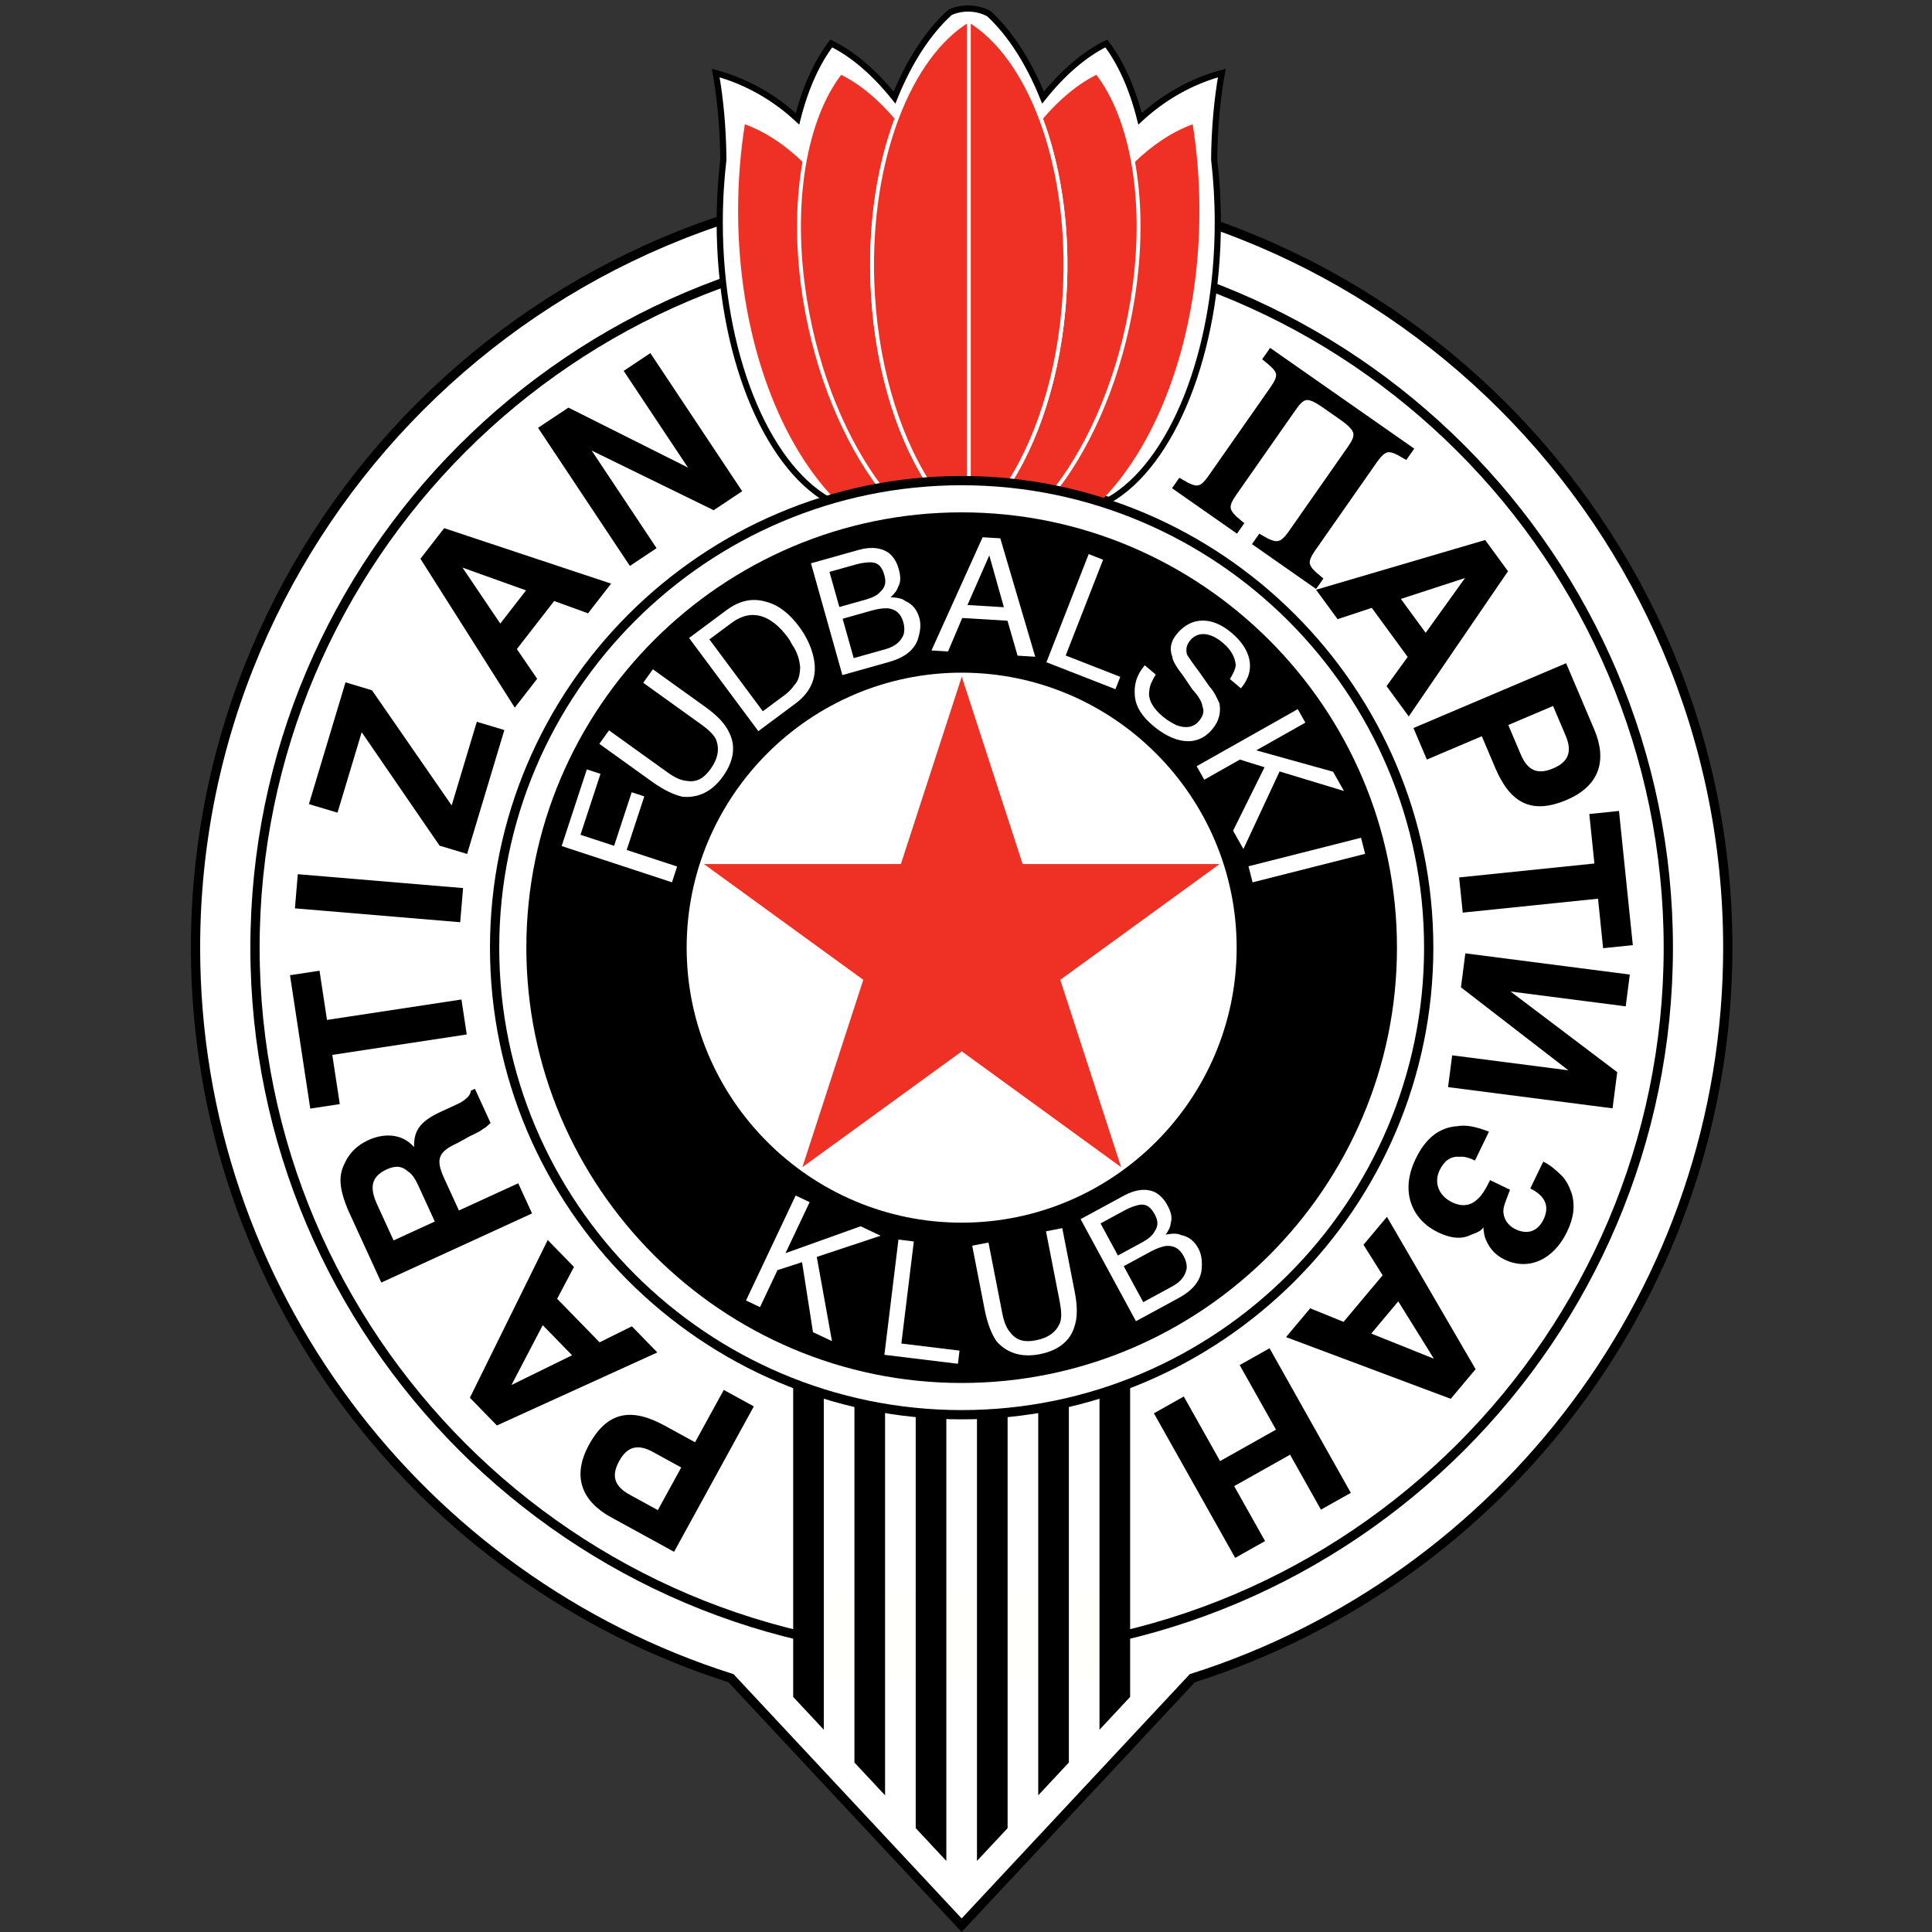 <?xml version="1.0" encoding="iso-8859-1"?>
<!-- Generator: Adobe Illustrator 24.0.1, SVG Export Plug-In . SVG Version: 6.00 Build 0)  -->
<svg version="1.1" id="vectorportal.com" xmlns="http://www.w3.org/2000/svg" xmlns:xlink="http://www.w3.org/1999/xlink" x="0px"
	 y="0px" viewBox="0 0 600 600" style="enable-background:new 0 0 600 600;" xml:space="preserve">
<rect x="0" y="0" width="600" height="600" fill="#333333" stroke="none"/>
<path style="fill:#FFFFFF;stroke:#000000;stroke-width:2.878;" d="M298.652,56.376c131.043,0,237.929,106.882,237.929,237.931
	c0,106.098-70.067,196.347-166.288,226.869l0,0l-71.641,76.719l-71.642-76.719l0,0C130.786,490.653,60.72,400.404,60.72,294.306
	C60.72,163.258,167.604,56.376,298.652,56.376L298.652,56.376z"/>
<path style="fill:none;stroke:#000000;stroke-width:2.878;" d="M298.652,74.848c120.871,0,219.459,98.584,219.459,219.458
	c0,120.876-98.588,219.459-219.459,219.459c-120.875,0-219.461-98.583-219.461-219.459
	C79.191,173.432,177.776,74.848,298.652,74.848L298.652,74.848z"/>
<path style="fill:#FFFFFC;" d="M307.178,4.303c6.603,6.126,12.337,15.076,16.752,26.004c6.11-7.647,12.787-13.439,19.628-16.811
	c4.564,5.998,8.124,13.982,10.492,23.403c7.255-6.702,15.908-11.645,25.399-14.214c-1.434,7.971-2.286,17.121-2.372,26.861
	c0.734,6.283,1.123,12.81,1.123,19.503c0,40.635-14.26,75.121-33.744,86.253c-13.123-3.924-27.013-6.041-41.385-6.041
	c-0.74,0-1.472,0.018-2.211,0.029c-0.737-0.011-1.469-0.029-2.209-0.029c-14.375,0-28.262,2.116-41.385,6.041
	c-19.484-11.132-33.747-45.618-33.747-86.253c0-6.693,0.392-13.22,1.123-19.503c-0.083-9.74-0.935-18.89-2.367-26.861
	c9.487,2.569,18.143,7.512,25.398,14.214c2.366-9.421,5.925-17.405,10.488-23.403c6.845,3.371,13.521,9.164,19.631,16.811
	c4.532-11.214,10.453-20.348,17.272-26.479c1.631-0.748,3.548-1.179,5.594-1.179C303.106,2.649,305.369,3.267,307.178,4.303
	L307.178,4.303z"/>
<path style="fill:#FFFFFC;" d="M249.93,494.869h97.443v26.79H249.93V494.869L249.93,494.869z"/>
<path d="M298.652,159.116c74.465,0,135.189,60.721,135.189,135.19c0,74.47-60.724,135.188-135.189,135.188
	c-74.469,0-135.189-60.718-135.189-135.188C163.462,219.837,224.183,159.116,298.652,159.116L298.652,159.116z"/>
<path style="fill:#FFFFFF;stroke:#000000;stroke-width:1.199;" d="M298.652,208.303c47.372,0,86.001,38.626,86.001,86.003
	c0,47.377-38.629,86.001-86.001,86.001c-47.375,0-86.003-38.624-86.003-86.001C212.648,246.929,251.276,208.303,298.652,208.303
	L298.652,208.303z"/>
<path style="fill:#EE3124;" d="M329.274,304.295l18.902,58.179l-49.487-35.961l-49.497,35.961l18.907-58.182l-49.495-35.958h61.175
	l18.907-58.181l18.907,58.181h61.171L329.274,304.295L329.274,304.295z"/>
<path style="fill:#FFFFFF;" d="M208.681,274.005l-34.254-11.254l7.821-23.813l4.241,1.392l-6.216,18.92l10.441,3.43l5.466-16.638
	l3.915,1.286l-5.466,16.637l15.659,5.144L208.681,274.005L208.681,274.005z"/>
<path style="fill:#FFFFFF;" d="M186.129,231.004l3.005-4.185l18.128,13.021l0,0c2.233,1.602,4.104,2.524,6.103,2.688
	c3.032,0.487,5.266-0.864,7.273-3.653c2.403-3.347,2.89-6.38,1.66-9.377c-0.715-1.358-2.19-2.84-4.42-4.442l0,0l-18.128-13.018
	l3.005-4.184l16.455,11.818l0,0c3.624,2.603,6.013,5.165,7.167,7.681c2.141,4.078,1.692,8.828-1.913,13.848
	c-3.404,4.742-7.764,6.686-12.508,6.235c-2.554-0.566-5.744-2.012-9.372-4.614l0,0L186.129,231.004L186.129,231.004z"/>
<path style="fill:#FFFFFF;" d="M236.906,220.89l6.889-5.122l0,0c1.378-1.024,2.277-2.12,2.899-3.009
	c1.447-1.504,1.731-3.428,1.807-5.623c-0.195-1.993-0.668-3.78-1.829-5.916c-0.817-1.102-1.157-2.134-1.977-3.234
	c-5.119-6.889-11.157-9.25-17.493-4.539l0,0l-6.891,5.122L236.906,220.89L236.906,220.89z M235.508,227.065l-21.51-28.934
	l11.573-8.604l0,0c4.133-3.073,8.188-3.951,12.646-2.557c3.774,1.046,7.056,3.739,9.927,7.596c2.253,3.033,3.752,6.196,4.492,9.496
	c1.348,5.843-0.596,10.711-5.555,14.4l0,0L235.508,227.065L235.508,227.065z"/>
<path style="fill:#FFFFFF;" d="M260.664,188.515l8.268-2.32l0,0c1.982-0.559,3.542-1.351,4.348-2.291
	c1.707-1.55,1.993-3.058,1.343-5.373c-0.649-2.313-1.775-3.781-3.944-3.884c-1.084-0.051-2.828,0.081-4.813,0.637l0,0l-8.268,2.324
	L260.664,188.515L260.664,188.515z M265.122,204.384l9.917-2.784l0,0c2.975-0.836,4.681-2.386,5.537-4.41
	c0.383-1.178,0.344-2.592-0.028-3.915c-0.743-2.645-2.199-4.019-4.791-4.36c-1.085-0.053-2.833,0.081-4.817,0.638l0,0l-9.254,2.599
	L265.122,204.384L265.122,204.384z M261.606,209.651l-9.749-34.712l14.877-4.177l0,0c3.969-1.116,7.316-0.629,9.617,1.222
	c1.456,1.374,2.251,2.934,2.713,4.584c0.65,2.316,0.785,4.063-0.164,5.754c-0.383,1.179-1.19,2.12-2.326,3.151
	c2.167,0.104,3.677,0.395,4.615,1.201c2.026,0.857,3.573,2.562,4.316,5.206c0.648,2.314,0.217,4.577-0.548,6.933
	c-1.241,3.202-4.174,5.452-8.804,6.752l0,0L261.606,209.651L261.606,209.651z"/>
<path style="fill:#FFFFFF;" d="M300.455,187.893l11.311,0.684l-4.53-16.099L300.455,187.893L300.455,187.893z M289.28,202.011
	l15.885-35.163l5.485,0.332l10.852,36.775l-5.484-0.331l-3.129-10.854l-14.052-0.849l-4.415,10.396L289.28,202.011L289.28,202.011z"
	/>
<path style="fill:#FFFFFF;" d="M324.98,205.665l13.12-33.585l4.478,1.751l-11.619,29.744l16.953,6.623l-1.502,3.838L324.98,205.665
	L324.98,205.665z"/>
<path style="fill:#FFFFFF;" d="M355.514,206.606l3.413,2.872l0,0c-1.063,1.797-1.904,3.333-1.999,5.046
	c-0.495,2.724,1.209,5.501,4.1,7.932c1.576,1.327,3.111,2.169,4.384,2.79c2.768,0.979,5.186,0.77,6.951-1.334
	c1.327-1.576,1.685-3.07,1.077-4.48c-0.127-1.451-1.261-3.303-3.144-5.334l0,0l-2.797-4.145l0,0
	c-1.924-2.515-3.321-4.587-3.447-6.036c-0.956-2.599-0.42-4.84,1.573-7.205c4.194-4.996,10.486-5.539,16.794-0.236
	c5.782,4.861,8.042,11.246,2.958,17.292l0,0l-3.414-2.873l0,0c1.063-1.797,1.685-3.07,1.818-4.301
	c-0.21-2.419-1.385-4.754-4.016-6.964c-4.466-3.756-8.074-3.199-10.064-0.834c-1.324,1.578-1.462,2.808-1.073,4.479
	c0.564,0.926,1.966,2.997,3.89,5.511l0,0l3.06,4.368l0,0c1.618,1.809,2.531,3.923,3.141,5.333c0.47,2.639-0.023,5.362-2.233,7.992
	c-5.08,6.044-12.329,3.991-18.373-1.091c-3.415-2.873-5.383-5.87-5.674-9.258C352.145,212.747,352.861,209.759,355.514,206.606
	L355.514,206.606z"/>
<path style="fill:#FFFFFF;" d="M371.634,237.953l31.398-17.722l2.361,4.186l-15.252,8.607l23.861,6.642l3.373,5.98l-19.985-6.068
	l-11.24,24.09l-3.208-5.681l9.771-19.71l-7.651-2.383l-11.064,6.246L371.634,237.953L371.634,237.953z"/>
<path style="fill:#FFFFFF;" d="M387.735,269.031l34.947-8.857l1.267,4.992l-34.95,8.856L387.735,269.031L387.735,269.031z"/>
<path style="fill:#FFFFFF;" d="M231.681,403.877l15.415-32.591l4.345,2.053l-7.489,15.836l23.321-8.345l6.207,2.934l-19.823,6.578
	l4.72,26.162l-5.897-2.79l-3.394-21.737l-7.627,2.472l-5.433,11.487L231.681,403.877L231.681,403.877z"/>
<path style="fill:#FFFFFF;" d="M274.656,420.753l4.37-35.789l4.773,0.584l-3.873,31.699l18.066,2.202l-0.498,4.089L274.656,420.753
	L274.656,420.753z"/>
<path style="fill:#FFFFFF;" d="M301.926,386.863l5.057-0.985l4.273,21.907l0,0c0.526,2.697,1.258,4.651,2.595,6.142
	c1.879,2.428,4.432,2.983,7.806,2.323c4.044-0.787,6.477-2.665,7.635-5.691c0.412-1.476,0.354-3.562-0.173-6.259l0,0l-4.274-21.907
	l5.056-0.985l3.881,19.882l0,0c0.855,4.381,0.839,7.882-0.048,10.508c-1.234,4.436-4.818,7.585-10.884,8.768
	c-5.733,1.117-10.236-0.451-13.384-4.035c-1.47-2.163-2.802-5.399-3.661-9.781l0,0L301.926,386.863L301.926,386.863z"/>
<path style="fill:#FFFFFF;" d="M347.183,389.907l7.544-4.095l0,0c1.811-0.98,3.157-2.103,3.738-3.198
	c1.315-1.888,1.265-3.424,0.121-5.532c-1.148-2.113-2.571-3.297-4.709-2.918c-1.068,0.188-2.744,0.705-4.553,1.69l0,0l-7.544,4.095
	L347.183,389.907L347.183,389.907z M355.044,404.395l9.051-4.915l0,0c2.719-1.47,4.04-3.358,4.426-5.521
	c0.116-1.233-0.239-2.61-0.897-3.815c-1.308-2.41-3.032-3.43-5.636-3.192c-1.068,0.192-2.741,0.71-4.553,1.69l0,0l-8.449,4.585
	L355.044,404.395L355.044,404.395z M352.783,410.311l-17.194-31.694l13.578-7.369l0,0c3.625-1.966,6.997-2.23,9.649-0.936
	c1.723,1.019,2.846,2.361,3.666,3.875c1.146,2.108,1.662,3.781,1.111,5.642c-0.112,1.239-0.693,2.334-1.571,3.59
	c2.139-0.38,3.674-0.43,4.771,0.148c2.163,0.385,4.05,1.706,5.36,4.122c1.146,2.114,1.223,4.415,0.999,6.881
	c-0.501,3.396-2.865,6.242-7.093,8.531l0,0L352.783,410.311L352.783,410.311z"/>
<path d="M192.277,453.773c-2.642,4.816-1.228,7.942,3.292,10.419l0,0l8.73,4.789l7.266-13.242l-8.73-4.789l0,0
	C198.315,448.474,194.919,448.957,192.277,453.773L192.277,453.773z M182.941,448.654c5.781-10.535,13.349-11.477,23.581-5.861l0,0
	l9.336,5.119l8.918-16.261l9.331,5.12l-24.766,45.156L189.767,471.2l0,0C180.738,466.247,177.493,458.59,182.941,448.654
	L182.941,448.654z"/>
<path d="M158.844,430.116l18.817-9.225l-9.11-9.348L158.844,430.116L158.844,430.116z M204.14,420.011l-49.826,22.678l-8.388-8.609
	l24.175-48.982l8.152,8.361l-5.224,9.891l13.18,13.519l10.021-4.971L204.14,420.011L204.14,420.011z"/>
<path d="M117.085,373.988l5.15,11.234l12.798-5.867l-5.152-11.234l0,0c-1.002-2.186-2.03-3.605-3.084-4.255
	c-1.938-1.756-3.929-1.976-6.737-0.689c-2.809,1.288-4.251,3.083-4.33,5.384C115.68,370.098,116.082,371.803,117.085,373.988
	L117.085,373.988z M107.968,375.519c-2.693-6.692-2.875-10.387-0.9-14.316c1.327-2.873,3.563-5.411,7.309-7.128
	c4.369-2.004,10.222-2.422,14.216,2.168c-0.131-5.229,1.964-8.074,8.518-11.08l0,0l3.121-1.431l0,0
	c2.183-1.002,3.433-1.574,4.225-2.317c1.107-0.887,1.588-1.481,1.784-2.702l0,0l1.249-0.573l4.866,10.613l0,0
	c-0.792,0.737-1.585,1.48-2.213,1.767c-1.104,0.886-2.664,1.602-3.914,2.174l0,0l-4.227,2.317l0,0
	c-5.932,2.714-6.775,4.992-4.057,10.926l0,0l4.579,9.985l18.418-8.444l4.294,9.363l-46.82,21.467L107.968,375.519L107.968,375.519z"
	/>
<path d="M96.356,344.281l-6.293-41.421l9.166-1.393l2.321,15.277l41.757-6.341l1.648,10.862l-41.756,6.341l2.321,15.281
	L96.356,344.281L96.356,344.281z"/>
<path d="M92.482,271.493l51.33,4.308l-0.892,10.607l-51.327-4.308L92.482,271.493L92.482,271.493z"/>
<path d="M145.07,265.2l-8.551-2.571l-24.191-35.234l-7.509,24.991l-8.88-2.667l11.364-37.818l8.222,2.473l24.748,35.76l7.807-25.979
	l8.551,2.569L145.07,265.2L145.07,265.2z"/>
<path d="M143.639,176.283l11.726,17.368l8.004-10.304L143.639,176.283L143.639,176.283z M159.868,219.76l-29.302-46.239l7.372-9.493
	l51.841,17.224l-7.161,9.219l-10.513-3.818l-11.586,14.916l6.302,9.242L159.868,219.76L159.868,219.76z"/>
<path d="M195.615,175.752l-28.52-42.891l9.437-6.273l37.118,18.616l-19.963-30.022l8.292-5.516l28.521,42.89l-8.863,5.894
	l-37.883-18.52l20.154,30.31L195.615,175.752L195.615,175.752z"/>
<path d="M454.977,179.51l-19.925,6.492l7.703,10.532L454.977,179.51L454.977,179.51z M408.713,183.147l52.518-15.444l7.094,9.699
	L437.501,222.5l-6.893-9.422l6.563-9.057l-11.151-15.243l-10.619,3.513L408.713,183.147L408.713,183.147z"/>
<path d="M482.339,238.637c5.058-2.145,5.878-5.48,3.87-10.222l0,0l-3.893-9.165l-13.909,5.905l3.893,9.166l0,0
	C474.313,239.062,477.281,240.787,482.339,238.637L482.339,238.637z M486.5,248.437c-11.064,4.696-17.586,0.753-22.148-9.995l0,0
	l-4.161-9.797l-17.067,7.247l-4.161-9.798l47.412-20.129l8.722,20.545l0,0C499.122,235.989,496.931,244.008,486.5,248.437
	L486.5,248.437z"/>
<path d="M502.793,251.851l4.294,41.669l-9.226,0.952l-1.579-15.372l-42.015,4.324l-1.126-10.929l42.015-4.325l-1.586-15.371
	L502.793,251.851L502.793,251.851z"/>
<path d="M449.709,337.616l51.086,6.589l1.451-11.24l-33.126-25.043l35.759,4.609l1.273-9.875l-51.081-6.589l-1.359,10.559
	l33.373,25.772l-36.099-4.658L449.709,337.616L449.709,337.616z"/>
<path d="M462.408,351.448l-4.337,8.967l0,0c-1.857-0.897-3.548-1.332-4.773-1.162c-2.923-0.27-4.898,1.448-6.241,4.228
	c-1.643,3.402-0.666,7.689,3.974,9.931c2.779,1.342,5.543,1.155,7.664-0.87c1.218-0.935,2.574-2.95,4.066-6.044l0,0l6.184,2.989l0,0
	c-1.185,3.242-2.083,5.097-2.061,6.627c0.033,2.307,1.288,4.436,3.762,5.636c3.711,1.79,6.923,0.672,8.714-3.038
	c2.09-4.326,0.207-7.523-4.12-9.615l0,0l4.031-8.351l0,0c2.163,1.046,4.033,2.714,5.584,4.222c1.56,1.52,2.505,3.501,3.303,5.796
	c0.97,3.518,0.714,7.211-1.529,11.846c-4.184,8.652-11.969,12.137-19.389,8.554c-2.783-1.349-4.498-3.318-5.605-5.763
	c-0.788-1.525-0.81-3.061-0.98-4.282c-0.446,0.924-1.515,1.552-3.807,2.35c-3.053,1.58-6.589,1.014-10.302-0.781
	c-7.728-3.738-11.988-12.28-6.908-22.788c3.139-6.495,7.393-9.775,12.919-10.156C455.465,349.241,458.544,349.968,462.408,351.448
	L462.408,351.448z"/>
<path d="M445.306,421.953l-11.064-17.796l-8.386,9.997L445.306,421.953L445.306,421.953z M430.728,377.897l27.535,47.315
	l-7.723,9.203l-51.155-19.166l7.505-8.944l10.36,4.21l12.139-14.465l-5.947-9.473L430.728,377.897L430.728,377.897z"/>
<path d="M384.994,423.935l9.278-5.218l25.24,44.898l-9.281,5.219l-9.588-17.064l-17.36,9.76l9.589,17.063l-9.275,5.218
	l-25.243-44.898l9.281-5.219l11.271,20.053l17.361-9.759L384.994,423.935L384.994,423.935z"/>
<path d="M436.735,142.855l-2.655-1.522l-1.271-0.587l-0.991-0.281l-0.754-0.018l-0.669,0.196l-0.754,0.496l-0.899,0.906l-1.06,1.384
	l-19.253,27.534l-0.899,1.393l-0.544,1.118l-0.227,0.867l0.017,0.699l0.248,0.709l0.584,0.858l0.99,1.031l2.399,2.028l-2.269,3.247
	l-19.916-13.928l2.268-3.241l2.65,1.499l1.277,0.555l1.007,0.251h0.786l0.705-0.219l0.76-0.496l0.873-0.87l1.002-1.302
	l18.657-26.684l0.869-1.382l0.501-1.103l0.171-0.858l-0.08-0.721l-0.355-0.771l-0.745-0.929l-1.203-1.09l-1.693-1.267l-5.512-3.854
	l-1.757-1.146l-1.403-0.733l-1.064-0.349l-0.778-0.042l-0.65,0.185l-0.724,0.48l-0.855,0.878l-0.996,1.314l-18.663,26.69l-0.9,1.395
	l-0.545,1.116l-0.228,0.868l0.02,0.699l0.249,0.711l0.581,0.856l0.991,1.03l2.4,2.032l-2.269,3.241l-20.179-14.109l2.268-3.245
	l2.729,1.557l1.308,0.58l1.005,0.253l0.751-0.01l0.663-0.225l0.737-0.514l0.86-0.895l1-1.321l19.256-27.536l0.954-1.476l0.569-1.155
	l0.232-0.861l-0.028-0.661l-0.256-0.673l-0.603-0.828l-1.019-1.017l-2.428-2.026l2.473-3.532l44.752,31.292L436.735,142.855
	L436.735,142.855z"/>
<path d="M437.322,139.661l-0.986,1.407l0,0c-4.686-2.86-6.599-2.94-9.745,1.564l0,0l-19.283,27.579l0,0
	c-2.954,4.219-2.684,6.085,1.876,9.691l0,0l-0.787,1.126l-17.702-12.377l0.787-1.125l0,0c4.688,2.858,6.796,2.656,9.748-1.565l0,0
	l18.692-26.734l0,0c2.951-4.222,2.419-6.27-2.865-9.966l0,0l-5.55-3.88l0,0c-5.281-3.694-7.125-3.306-10.076,0.916l0,0
	l-18.695,26.732l0,0c-2.952,4.222-2.684,6.086,1.877,9.694l0,0l-0.786,1.124l-17.965-12.561l0.785-1.125l0,0
	c4.951,3.042,6.794,2.656,9.748-1.565l0,0l19.283-27.578l0,0c3.149-4.504,2.683-6.086-1.876-9.693l0,0l0.982-1.408L437.322,139.661
	L437.322,139.661z"/>
<path style="fill:#FFFFFF;stroke:#000000;stroke-width:1.919;" d="M307.178,4.303c6.603,6.126,12.337,15.076,16.752,26.004
	c6.11-7.647,12.787-13.439,19.628-16.811c4.564,5.998,8.124,13.982,10.492,23.403c7.255-6.702,15.908-11.645,25.399-14.214
	c-1.434,7.971-2.286,17.121-2.372,26.861c0.734,6.283,1.123,12.81,1.123,19.503c0,40.635-14.26,75.121-33.744,86.253
	c-13.123-3.924-27.013-6.041-41.385-6.041c-0.74,0-1.472,0.018-2.211,0.029c-0.737-0.011-1.469-0.029-2.209-0.029
	c-14.375,0-28.262,2.116-41.385,6.041c-19.484-11.132-33.747-45.618-33.747-86.253c0-6.693,0.392-13.22,1.123-19.503
	c-0.083-9.74-0.935-18.89-2.367-26.861c9.487,2.569,18.143,7.512,25.398,14.214c2.366-9.421,5.925-17.405,10.488-23.403
	c6.845,3.371,13.521,9.164,19.631,16.811c4.532-11.214,10.453-20.348,17.272-26.479c1.631-0.748,3.548-1.179,5.594-1.179
	C303.106,2.649,305.369,3.267,307.178,4.303L307.178,4.303z"/>
<path d="M312.922,567.746l-9.515,10.183v-138.67l0,0c3.195-0.105,6.371-0.303,9.515-0.616l0,0V567.746L312.922,567.746z"/>
<path d="M331.946,547.369l-9.513,10.189V437.382l0,0c3.208-0.534,6.379-1.167,9.513-1.904l0,0V547.369L331.946,547.369z"/>
<path d="M350.973,526.992l-9.512,10.189V432.885l0,0c3.22-1.002,6.391-2.114,9.512-3.33l0,0V526.992L350.973,526.992z"/>
<path d="M293.894,577.929l-9.512-10.189V438.643l0,0c3.143,0.314,6.313,0.517,9.512,0.616l0,0V577.929L293.894,577.929z"/>
<path d="M274.867,557.552l-9.515-10.183V435.478l0,0c3.136,0.737,6.308,1.37,9.515,1.904l0,0V557.552L274.867,557.552z"/>
<path d="M255.842,537.181l-9.512-10.189v-97.437l0,0c3.121,1.216,6.29,2.328,9.512,3.325l0,0V537.181L255.842,537.181z"/>
<path style="fill:#EE3124;" d="M341.703,155.801c18.424-18.485,30.792-52.104,30.792-90.379c0-9.27-0.73-18.267-2.093-26.839
	c-6.583,2.446-12.786,6.611-18.431,12.186c2.169,12.375,2.237,26.871-0.25,42.294c-3.732,23.154-12.507,43.926-23.493,58.395
	c-0.049-0.01-0.099-0.019-0.147-0.026l0,0v0.842l0,0C332.704,153.233,337.25,154.411,341.703,155.801L341.703,155.801z"/>
<path style="fill:#EE3124;stroke:#FFFFFF;stroke-width:1.199;" d="M313.631,149.647c4.933,0.36,9.805,0.971,14.598,1.811
	c10.986-14.469,19.761-35.241,23.493-58.395c4.826-29.921,0.033-56.357-11.059-70.581c-6.06,2.915-11.982,7.808-17.448,14.243
	c5.33,14.12,8.201,31.564,7.61,50.406C330.043,111.808,323.468,134.085,313.631,149.647L313.631,149.647z"/>
<path style="fill:#EE3124;stroke:#FFFFFF;stroke-width:1.199;" d="M300.861,6.258v143.033l0,0c0.736-0.011,1.47-0.029,2.208-0.029
	c3.557,0,7.073,0.131,10.563,0.384c9.834-15.562,16.409-37.839,17.191-62.516C332.01,49.458,319.345,17.378,300.861,6.258
	L300.861,6.258z"/>
<path style="fill:#EE3124;" d="M259.021,154.781c-17.871-18.687-29.793-51.779-29.793-89.359c0-9.27,0.73-18.267,2.092-26.839
	c6.583,2.446,12.786,6.611,18.434,12.188c-2.169,12.373-2.24,26.869,0.247,42.292c3.735,23.154,12.507,43.926,23.493,58.395
	C268.584,152.319,263.75,153.432,259.021,154.781L259.021,154.781z"/>
<path style="fill:#EE3124;stroke:#FFFFFF;stroke-width:1.199;" d="M288.091,149.647c-4.931,0.36-9.803,0.971-14.597,1.811
	c-10.986-14.469-19.758-35.241-23.493-58.395c-4.825-29.921-0.03-56.357,11.059-70.581c6.063,2.915,11.982,7.808,17.449,14.243
	c-5.332,14.12-8.201,31.564-7.607,50.406C271.683,111.808,278.255,134.085,288.091,149.647L288.091,149.647z"/>
<path style="fill:#EE3124;stroke:#FFFFFF;stroke-width:1.199;" d="M300.861,6.258v143.033l0,0
	c-0.737-0.011-1.469-0.029-2.209-0.029c-3.554,0-7.071,0.131-10.561,0.384c-9.835-15.562-16.408-37.839-17.19-62.516
	C269.713,49.458,282.372,17.378,300.861,6.258L300.861,6.258z"/>
<path style="fill:none;stroke:#000000;stroke-width:2.878;" d="M298.652,149.259c79.887,0,145.047,65.158,145.047,145.047
	c0,79.891-65.16,145.046-145.047,145.046c-79.89,0-145.048-65.155-145.048-145.046C153.604,214.417,218.762,149.259,298.652,149.259
	L298.652,149.259z"/>
</svg>

